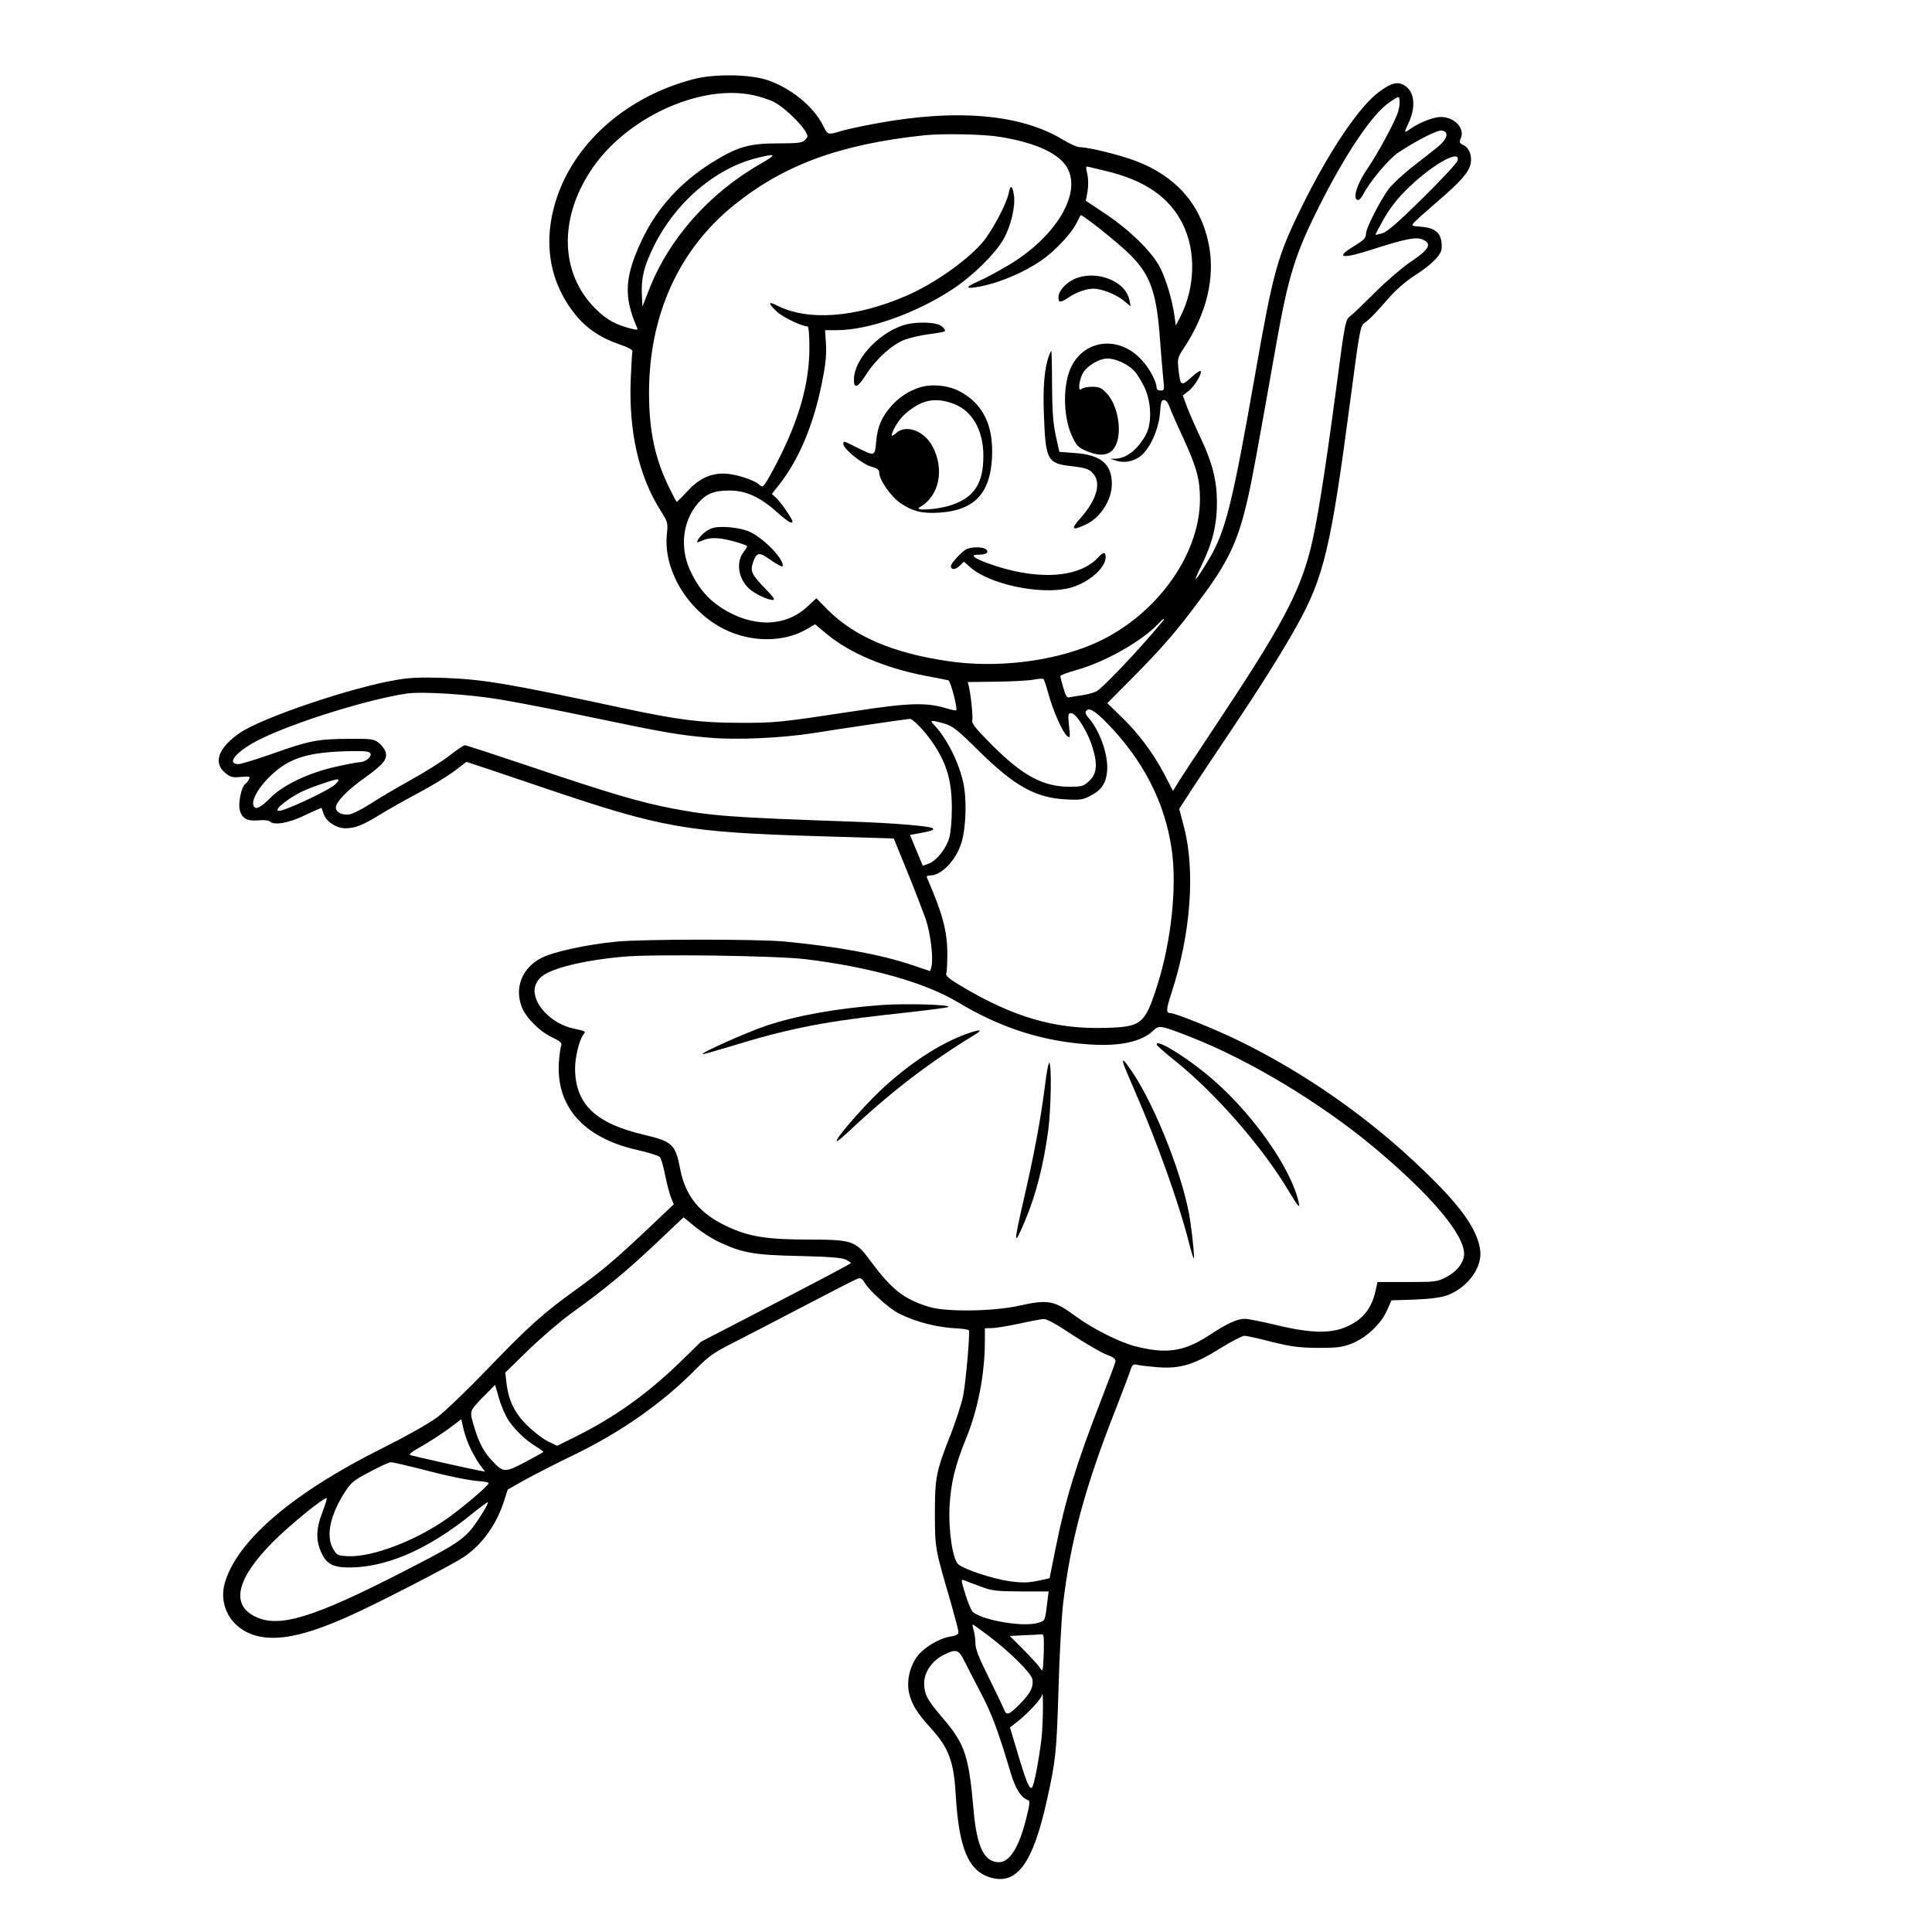 <?xml version="1.0" standalone="no"?>
<!DOCTYPE svg PUBLIC "-//W3C//DTD SVG 20010904//EN"
 "http://www.w3.org/TR/2001/REC-SVG-20010904/DTD/svg10.dtd">
<svg version="1.0" xmlns="http://www.w3.org/2000/svg"
 width="1024pt" height="1024pt" viewBox="0 0 1024 1024"
 preserveAspectRatio="xMidYMid meet">
<g transform="translate(0,1024) scale(0.1,-0.1)"
fill="#000000" stroke="none">
<path d="M3674 9820 c-344 -90 -616 -324 -719 -617 -81 -233 -48 -453 94 -630
58 -72 134 -124 231 -157 47 -16 74 -30 72 -38 -2 -7 -6 -74 -9 -148 -11 -276
42 -512 158 -696 38 -60 40 -65 34 -121 -22 -191 108 -409 302 -507 143 -72
318 -72 440 0 l43 25 65 -54 c120 -99 308 -178 520 -219 60 -11 115 -22 122
-24 11 -3 50 -151 41 -159 -2 -2 -26 3 -53 11 -105 32 -200 29 -485 -15 -396
-60 -421 -63 -610 -62 -206 0 -323 15 -615 77 -614 132 -742 153 -950 161
-124 4 -182 2 -256 -11 -241 -41 -714 -201 -830 -282 -111 -77 -140 -156 -77
-209 28 -24 39 -27 84 -23 48 4 52 3 43 -13 -5 -10 -13 -21 -19 -24 -20 -13
-39 -103 -29 -139 12 -45 39 -59 100 -54 26 3 53 0 58 -5 23 -23 98 -11 187
32 48 23 88 40 88 39 1 -2 6 -16 12 -33 12 -39 67 -75 114 -75 52 0 93 16 185
73 44 27 136 79 204 115 68 36 153 88 189 115 l64 49 76 -25 c43 -14 199 -67
347 -117 618 -209 745 -231 1441 -252 l401 -12 72 -176 c39 -96 82 -209 97
-250 26 -76 42 -207 31 -253 l-7 -24 -102 34 c-168 56 -392 96 -673 123 -145
13 -749 13 -889 -1 -155 -15 -331 -53 -396 -86 -102 -52 -144 -157 -105 -259
22 -58 96 -132 163 -163 39 -18 51 -29 47 -40 -4 -9 -9 -45 -12 -81 -20 -242
127 -410 414 -475 59 -13 112 -30 120 -37 7 -7 19 -50 28 -95 9 -45 23 -99 31
-119 l15 -37 -118 -112 c-189 -179 -260 -239 -397 -338 -175 -125 -259 -201
-476 -427 -102 -106 -220 -220 -263 -252 -46 -34 -165 -101 -289 -163 -466
-232 -761 -481 -833 -703 -43 -131 31 -259 168 -293 113 -28 257 3 480 102
147 65 547 271 614 316 96 64 172 168 213 293 l21 65 92 52 c51 28 166 87 257
131 253 122 474 278 650 457 64 65 93 86 190 135 63 32 235 121 382 198 147
77 276 143 286 146 12 4 23 -2 35 -23 24 -41 131 -138 180 -162 90 -46 207
-76 315 -80 29 -2 55 -6 57 -10 7 -11 -15 -267 -30 -346 -8 -40 -37 -130 -64
-200 -80 -202 -86 -233 -86 -428 1 -185 0 -180 86 -474 21 -74 39 -142 39
-151 0 -13 -11 -19 -43 -24 -59 -9 -142 -59 -177 -107 -40 -56 -56 -133 -41
-196 16 -61 41 -101 114 -182 95 -104 122 -176 132 -348 17 -290 67 -409 184
-444 141 -42 226 75 300 411 47 211 51 254 61 580 5 179 16 384 24 455 39 336
117 625 281 1040 34 88 68 177 75 198 11 35 15 38 39 33 14 -4 65 -9 112 -13
116 -8 190 15 329 102 58 36 114 65 125 65 11 0 77 -14 145 -32 105 -26 144
-31 245 -32 104 0 128 3 180 23 77 31 155 104 186 175 l24 54 125 4 c89 4 139
11 174 24 108 42 185 150 171 241 -16 109 -104 232 -298 418 -292 282 -630
518 -987 692 -119 58 -330 143 -355 143 -26 0 -25 18 4 107 102 312 127 644
67 877 l-26 99 72 111 c40 61 132 199 204 306 150 224 260 398 345 549 147
264 183 416 288 1215 47 356 51 379 73 394 28 20 56 49 131 135 36 41 89 87
137 118 88 56 139 108 141 142 4 76 -26 108 -106 115 -55 4 -56 5 -38 25 10
11 65 60 123 110 120 102 167 156 175 201 8 41 -9 84 -39 97 -21 10 -23 15
-14 35 24 53 -32 114 -106 114 -37 0 -112 -29 -156 -60 -38 -27 -40 -26 -19
18 44 89 39 170 -12 206 -38 26 -72 19 -137 -29 -109 -79 -270 -320 -417 -620
-124 -253 -147 -335 -240 -865 -123 -701 -159 -846 -248 -995 -76 -126 -91
-139 -38 -30 58 119 81 212 81 333 0 113 -24 209 -85 338 -26 54 -58 128 -72
163 l-24 65 31 24 c32 25 74 95 63 106 -3 3 -26 -13 -51 -36 -52 -47 -56 -44
-66 46 -6 55 -4 61 28 110 123 186 168 376 132 555 -43 209 -174 358 -389 439
-86 32 -248 72 -295 72 -13 0 -53 18 -89 40 -225 136 -566 165 -998 84 -71
-13 -152 -31 -179 -39 -68 -21 -69 -20 -93 28 -50 103 -174 203 -300 244 -96
30 -280 32 -389 3z m317 -84 c37 -8 86 -24 110 -36 68 -35 179 -149 179 -184
0 -2 -7 -12 -16 -20 -12 -13 -40 -16 -142 -16 -153 0 -216 -19 -349 -102 -164
-103 -287 -237 -366 -400 -96 -200 -104 -306 -32 -471 7 -16 4 -17 -21 -11
-88 21 -138 48 -198 108 -185 184 -196 470 -26 730 181 278 576 462 861 402z
m3419 -89 c-14 -48 -107 -220 -161 -299 -59 -85 -83 -168 -50 -168 6 0 17 13
26 29 35 69 136 189 187 223 97 64 207 120 230 116 42 -6 29 -47 -28 -92 -29
-23 -91 -72 -139 -109 -47 -38 -101 -89 -118 -113 -46 -65 -117 -205 -117
-231 0 -25 -7 -33 -72 -73 -95 -59 -50 -63 112 -10 169 54 224 65 259 51 54
-23 37 -53 -67 -122 -42 -29 -125 -100 -183 -158 -58 -58 -117 -115 -132 -126
-26 -20 -28 -26 -77 -400 -60 -450 -102 -711 -135 -839 -61 -236 -157 -413
-505 -936 -97 -146 -187 -282 -199 -303 l-24 -39 -47 91 c-60 113 -138 217
-230 305 l-71 69 130 131 c160 162 232 244 360 416 151 201 204 313 255 541
24 105 46 226 152 824 63 353 99 469 225 720 142 283 284 493 374 553 50 34
50 34 53 11 2 -13 -1 -41 -8 -62z m-2113 -132 c199 -32 325 -92 364 -173 68
-139 -73 -364 -318 -509 -56 -33 -127 -71 -157 -84 -65 -28 -71 -40 -18 -32
106 15 246 71 349 141 70 47 160 142 188 198 11 21 21 41 22 43 6 9 202 -148
265 -211 107 -108 139 -200 157 -458 6 -80 14 -171 17 -202 6 -54 5 -58 -15
-58 -13 0 -21 6 -21 18 -1 30 -37 99 -77 142 -116 130 -298 115 -373 -30 -47
-91 -47 -262 0 -367 25 -54 33 -64 75 -82 83 -36 136 -25 161 34 32 77 7 209
-50 270 -28 30 -40 35 -78 35 -24 0 -49 -5 -56 -12 -18 -18 -15 37 4 78 20 42
88 84 135 84 44 -1 107 -30 141 -66 15 -16 39 -56 55 -89 36 -80 39 -189 6
-250 -43 -77 -102 -124 -158 -126 l-30 -1 32 -10 c43 -14 96 -3 132 28 48 40
93 142 99 224 4 57 8 70 21 70 11 0 22 -14 30 -37 7 -21 40 -95 72 -164 71
-154 89 -218 89 -325 0 -303 -244 -632 -572 -770 -218 -92 -512 -126 -765 -88
-292 43 -496 131 -637 273 l-59 60 -52 -48 c-117 -106 -289 -107 -451 -3 -74
48 -124 108 -166 198 -56 122 -40 262 41 356 45 52 84 68 169 68 86 0 161 -35
251 -115 57 -51 81 -65 81 -48 0 12 -60 99 -84 122 l-25 23 38 48 c104 132
182 315 227 539 19 93 25 146 22 204 l-5 77 63 0 c165 0 416 88 611 216 105
68 227 188 271 265 40 70 65 176 56 235 -8 53 -19 57 -28 9 -11 -56 -91 -206
-141 -263 -89 -100 -258 -218 -402 -280 -268 -116 -521 -135 -685 -51 -49 25
-48 11 1 -34 33 -30 132 -77 161 -77 6 0 10 -47 10 -112 0 -189 -54 -381 -171
-608 -27 -52 -56 -104 -64 -114 -13 -18 -16 -18 -32 -4 -31 27 -132 58 -188
58 -74 0 -133 -29 -195 -97 -28 -31 -52 -54 -54 -52 -3 2 -20 36 -39 74 -75
152 -107 301 -107 502 0 413 158 761 453 998 264 212 561 321 1007 368 94 10
313 6 397 -8z m-1262 -141 c-276 -157 -490 -399 -596 -672 l-34 -87 -3 64 c-4
88 11 149 63 255 112 229 320 409 537 466 113 29 120 24 33 -26z m3690 14 c-4
-13 -86 -101 -183 -197 -129 -127 -187 -178 -214 -187 -21 -6 -38 -10 -38 -8
0 2 19 39 43 81 26 48 69 105 112 148 134 136 300 232 280 163z m-1865 -54
c205 -48 337 -138 408 -280 72 -143 67 -337 -11 -491 l-25 -48 -7 50 c-12 86
-45 197 -78 260 -43 82 -160 196 -287 281 l-105 70 9 48 c5 31 5 66 -1 93 -9
38 -8 43 6 39 9 -2 50 -12 91 -22z m299 -2391 c-120 -145 -314 -350 -349 -368
-14 -7 -48 -16 -75 -20 -28 -4 -58 -9 -67 -11 -13 -4 -20 8 -32 50 -9 30 -16
58 -16 63 0 4 39 19 86 32 149 41 349 154 433 245 27 29 42 36 20 9z m-600
-388 c26 -91 73 -196 97 -216 16 -13 17 -9 10 54 -6 61 -5 67 12 67 26 0 89
-101 113 -183 28 -90 22 -142 -21 -179 -27 -25 -38 -28 -100 -28 -140 0 -247
57 -409 218 -86 86 -112 118 -108 133 5 19 -7 135 -18 181 l-6 23 153 2 c84 1
173 6 198 11 25 5 48 6 51 3 3 -3 16 -42 28 -86z m-2899 -24 c96 -16 315 -59
485 -95 373 -78 452 -92 616 -106 141 -13 383 -2 554 25 128 21 498 75 507 75
18 0 86 -72 128 -136 70 -107 94 -194 95 -334 0 -69 -6 -134 -14 -162 -16 -56
-69 -122 -110 -136 l-30 -11 -34 82 -34 82 41 7 c73 13 89 19 80 28 -11 11
-210 28 -424 35 -656 23 -747 30 -962 71 -165 32 -326 79 -741 219 -187 63
-346 115 -353 115 -6 0 -44 -25 -83 -56 -39 -30 -131 -88 -204 -128 -72 -40
-167 -96 -210 -124 -43 -28 -94 -54 -112 -58 -40 -7 -75 10 -75 36 0 29 63 94
154 158 99 71 122 100 109 138 -5 15 -22 37 -37 48 -25 19 -41 21 -159 20
-165 -1 -209 -10 -403 -79 -86 -30 -167 -55 -180 -55 -71 0 -6 74 121 135 184
90 569 209 770 239 84 12 337 -4 505 -33z m3207 -123 c192 -197 307 -420 343
-669 29 -197 -2 -487 -75 -718 -67 -210 -83 -224 -278 -229 -265 -8 -487 57
-765 223 -60 36 -81 53 -77 65 4 8 6 57 6 109 -1 119 -26 211 -108 399 -3 8 3
12 18 12 59 0 137 82 165 174 24 79 29 228 10 315 -23 110 -87 236 -155 309
-26 26 -17 27 54 7 46 -14 68 -31 186 -148 187 -184 299 -246 459 -254 75 -4
90 -2 129 19 60 31 83 66 89 131 7 86 -39 216 -100 284 -11 12 -17 26 -13 32
14 24 44 8 112 -61z m-3903 -163 c6 -17 -29 -45 -59 -45 -11 0 -69 -11 -130
-25 -141 -32 -275 -96 -342 -164 -56 -57 -86 -68 -91 -33 -5 32 37 99 96 154
100 94 201 123 428 127 73 1 93 -2 98 -14z m-189 -164 c-26 -25 -216 -117
-282 -136 -37 -10 -27 12 20 46 57 42 102 64 189 93 97 34 110 33 73 -3z
m2495 -925 c339 -41 634 -124 805 -227 230 -138 451 -209 704 -225 158 -10
270 14 333 73 32 30 36 30 198 -33 313 -123 686 -347 972 -585 299 -250 478
-460 478 -565 0 -45 -38 -94 -95 -123 -47 -25 -58 -26 -207 -26 l-157 0 -11
-50 c-16 -72 -52 -128 -108 -163 -97 -63 -212 -66 -430 -12 -68 16 -138 30
-155 30 -41 -1 -93 -24 -191 -89 -131 -85 -224 -99 -391 -56 -81 21 -225 93
-310 156 -120 88 -147 93 -311 57 -135 -29 -379 -32 -469 -5 -136 42 -198 91
-313 246 -76 104 -96 111 -322 111 -226 0 -320 15 -437 70 -145 68 -221 161
-248 305 -25 129 -41 145 -190 180 -257 60 -364 161 -367 347 -1 61 22 157 45
186 13 16 12 16 -55 31 -117 25 -219 134 -203 217 3 19 18 44 36 58 52 44 220
86 430 105 152 15 812 6 969 -13z m-465 -1496 c128 -61 190 -72 430 -77 162
-4 227 -9 248 -19 15 -8 27 -16 27 -18 0 -4 -132 -74 -564 -298 l-230 -119
-115 -112 c-174 -168 -344 -289 -555 -394 l-93 -46 -48 23 c-27 13 -76 51
-110 84 -68 67 -100 133 -111 229 l-6 52 123 120 c68 66 171 154 228 195 175
126 290 221 445 367 l149 141 61 -50 c33 -27 88 -62 121 -78z m1879 -495 c70
-46 151 -93 179 -104 40 -15 51 -23 49 -38 -2 -10 -35 -98 -73 -196 -133 -343
-192 -532 -244 -792 l-32 -160 -64 -14 c-51 -10 -81 -11 -147 -2 -88 12 -239
62 -272 89 -31 26 -54 181 -47 312 7 122 30 215 87 355 64 156 100 343 100
520 l0 65 38 1 c20 0 84 11 142 23 58 13 117 24 131 25 17 1 68 -27 153 -84z
m-2987 -456 c36 -52 91 -104 146 -137 20 -13 37 -25 37 -27 0 -2 -43 -26 -96
-54 -108 -57 -116 -57 -175 6 -41 42 -69 93 -92 168 -30 99 -32 92 40 167 l67
68 21 -72 c11 -40 35 -94 52 -119z m-201 -151 c14 -29 37 -68 50 -85 l25 -33
-33 6 c-38 7 -334 73 -361 81 -14 3 2 17 60 49 43 25 107 66 143 93 l65 49 12
-54 c7 -29 24 -77 39 -106z m-274 -102 c159 -42 268 -64 326 -67 23 -2 42 -6
42 -10 0 -12 -130 -123 -215 -184 -168 -120 -403 -210 -532 -203 -53 3 -58 5
-77 38 -40 68 -17 179 62 302 33 51 48 63 132 107 52 28 103 51 112 51 10 0
78 -16 150 -34z m-514 -233 c-34 -89 -35 -151 -2 -218 30 -62 69 -77 179 -72
190 11 396 105 614 281 45 37 85 66 87 64 6 -7 -67 -122 -99 -156 -51 -54
-100 -84 -348 -211 -483 -248 -663 -302 -789 -238 -128 64 -95 201 95 393 85
86 266 234 286 234 4 0 -7 -35 -23 -77z m3487 -391 c63 -24 84 -26 216 -27
l147 0 -4 -30 c-16 -132 -12 -123 -51 -136 -72 -24 -284 10 -344 55 -10 6 -28
49 -42 95 -23 72 -24 82 -9 76 9 -4 49 -19 87 -33z m47 -264 c111 -84 224
-196 230 -229 7 -38 -10 -72 -61 -125 -65 -66 -76 -70 -91 -31 -7 17 -44 94
-81 169 -49 97 -69 149 -69 175 0 21 -4 53 -9 71 -5 17 -8 32 -5 32 2 0 41
-28 86 -62z m290 -90 c-4 -99 -5 -102 -20 -78 -9 14 -48 57 -88 97 l-72 72 77
4 c42 1 83 4 91 5 13 2 14 -14 12 -100z m-421 -41 c14 -28 53 -104 86 -167 57
-107 92 -199 159 -424 25 -86 56 -135 93 -147 11 -4 9 -22 -9 -94 -38 -154
-88 -235 -145 -235 -79 0 -118 81 -135 277 -25 287 -46 349 -160 483 -87 102
-100 127 -102 186 -1 59 40 120 102 152 67 34 81 30 111 -31z m409 -412 c-14
-117 -39 -246 -50 -259 -13 -13 -30 27 -75 178 l-42 140 47 37 c48 38 119 115
122 133 9 48 7 -151 -2 -229z"/>
<path d="M5694 8761 c-47 -22 -84 -64 -84 -97 0 -30 10 -30 56 1 38 26 93 45
130 45 42 0 118 -30 157 -61 l40 -33 -7 34 c-20 102 -179 162 -292 111z"/>
<path d="M4781 8514 c-131 -46 -252 -180 -255 -282 -2 -56 20 -48 64 22 53 83
138 160 206 186 29 10 87 24 129 29 42 5 80 12 83 16 4 4 -4 15 -17 26 -29 24
-145 26 -210 3z"/>
<path d="M5560 8355 c-24 -63 -33 -165 -27 -315 9 -241 18 -257 149 -271 68
-8 88 -14 108 -35 50 -49 25 -142 -65 -242 -52 -58 -43 -67 32 -31 77 37 136
130 136 214 0 106 -59 155 -198 164 l-80 6 -19 85 c-14 65 -19 128 -20 268 0
100 -2 182 -4 182 -1 0 -7 -11 -12 -25z"/>
<path d="M4873 8186 c-58 -19 -105 -50 -147 -96 -52 -58 -75 -110 -82 -190 -8
-81 -4 -80 -108 -29 -67 34 -66 33 -66 15 0 -25 100 -106 147 -119 33 -9 43
-16 43 -32 0 -39 63 -128 113 -162 65 -44 117 -56 207 -50 184 12 269 102 278
294 8 167 -47 281 -168 347 -62 34 -153 43 -217 22z m181 -86 c99 -37 158
-140 158 -275 1 -148 -50 -225 -176 -264 -73 -23 -198 -30 -161 -9 103 57 133
201 67 323 -44 82 -140 117 -192 70 -28 -25 -31 -17 -11 23 26 48 48 73 91
104 71 52 138 60 224 28z"/>
<path d="M3770 7439 c-29 -12 -58 -37 -71 -61 -9 -16 -7 -16 28 -1 26 10 53
13 88 9 50 -6 145 -34 145 -42 0 -3 -9 -17 -21 -33 -40 -54 -24 -144 35 -194
28 -25 96 -57 121 -57 15 0 7 13 -37 58 -73 75 -82 94 -68 137 20 60 32 62 97
15 32 -22 59 -36 61 -31 11 34 -101 150 -176 183 -53 24 -164 33 -202 17z"/>
<path d="M5124 7330 c-22 -9 -84 -75 -84 -90 0 -21 23 -21 45 0 l24 23 34 -30
c101 -89 362 -145 515 -112 100 21 202 105 202 165 0 31 -11 30 -41 -2 -104
-111 -334 -122 -590 -27 -70 26 -88 43 -45 43 41 0 58 10 45 26 -12 15 -72 18
-105 4z"/>
<path d="M4670 4913 c-238 -18 -446 -55 -610 -110 -101 -34 -344 -142 -336
-150 2 -2 69 17 148 41 287 89 483 129 813 166 230 25 337 39 342 43 12 13
-235 19 -357 10z"/>
<path d="M5125 4761 c-146 -52 -312 -162 -463 -305 -99 -95 -237 -255 -227
-264 2 -3 28 18 57 45 227 214 430 370 678 521 42 26 23 27 -45 3z"/>
<path d="M6132 4701 c2 -5 41 -39 88 -77 216 -171 470 -461 610 -696 47 -78
60 -95 55 -68 -39 191 -263 504 -498 693 -129 104 -269 186 -255 148z"/>
<path d="M5538 4482 c-22 -175 -57 -362 -113 -604 -54 -236 -53 -252 8 -108
58 138 98 295 123 480 14 112 19 337 6 357 -4 6 -15 -50 -24 -125z"/>
<path d="M5956 4598 c4 -13 32 -79 62 -148 114 -262 231 -588 282 -790 12 -47
24 -87 27 -90 5 -6 -3 91 -18 195 -30 217 -182 608 -309 795 -43 64 -56 74
-44 38z"/>
</g>
</svg>
